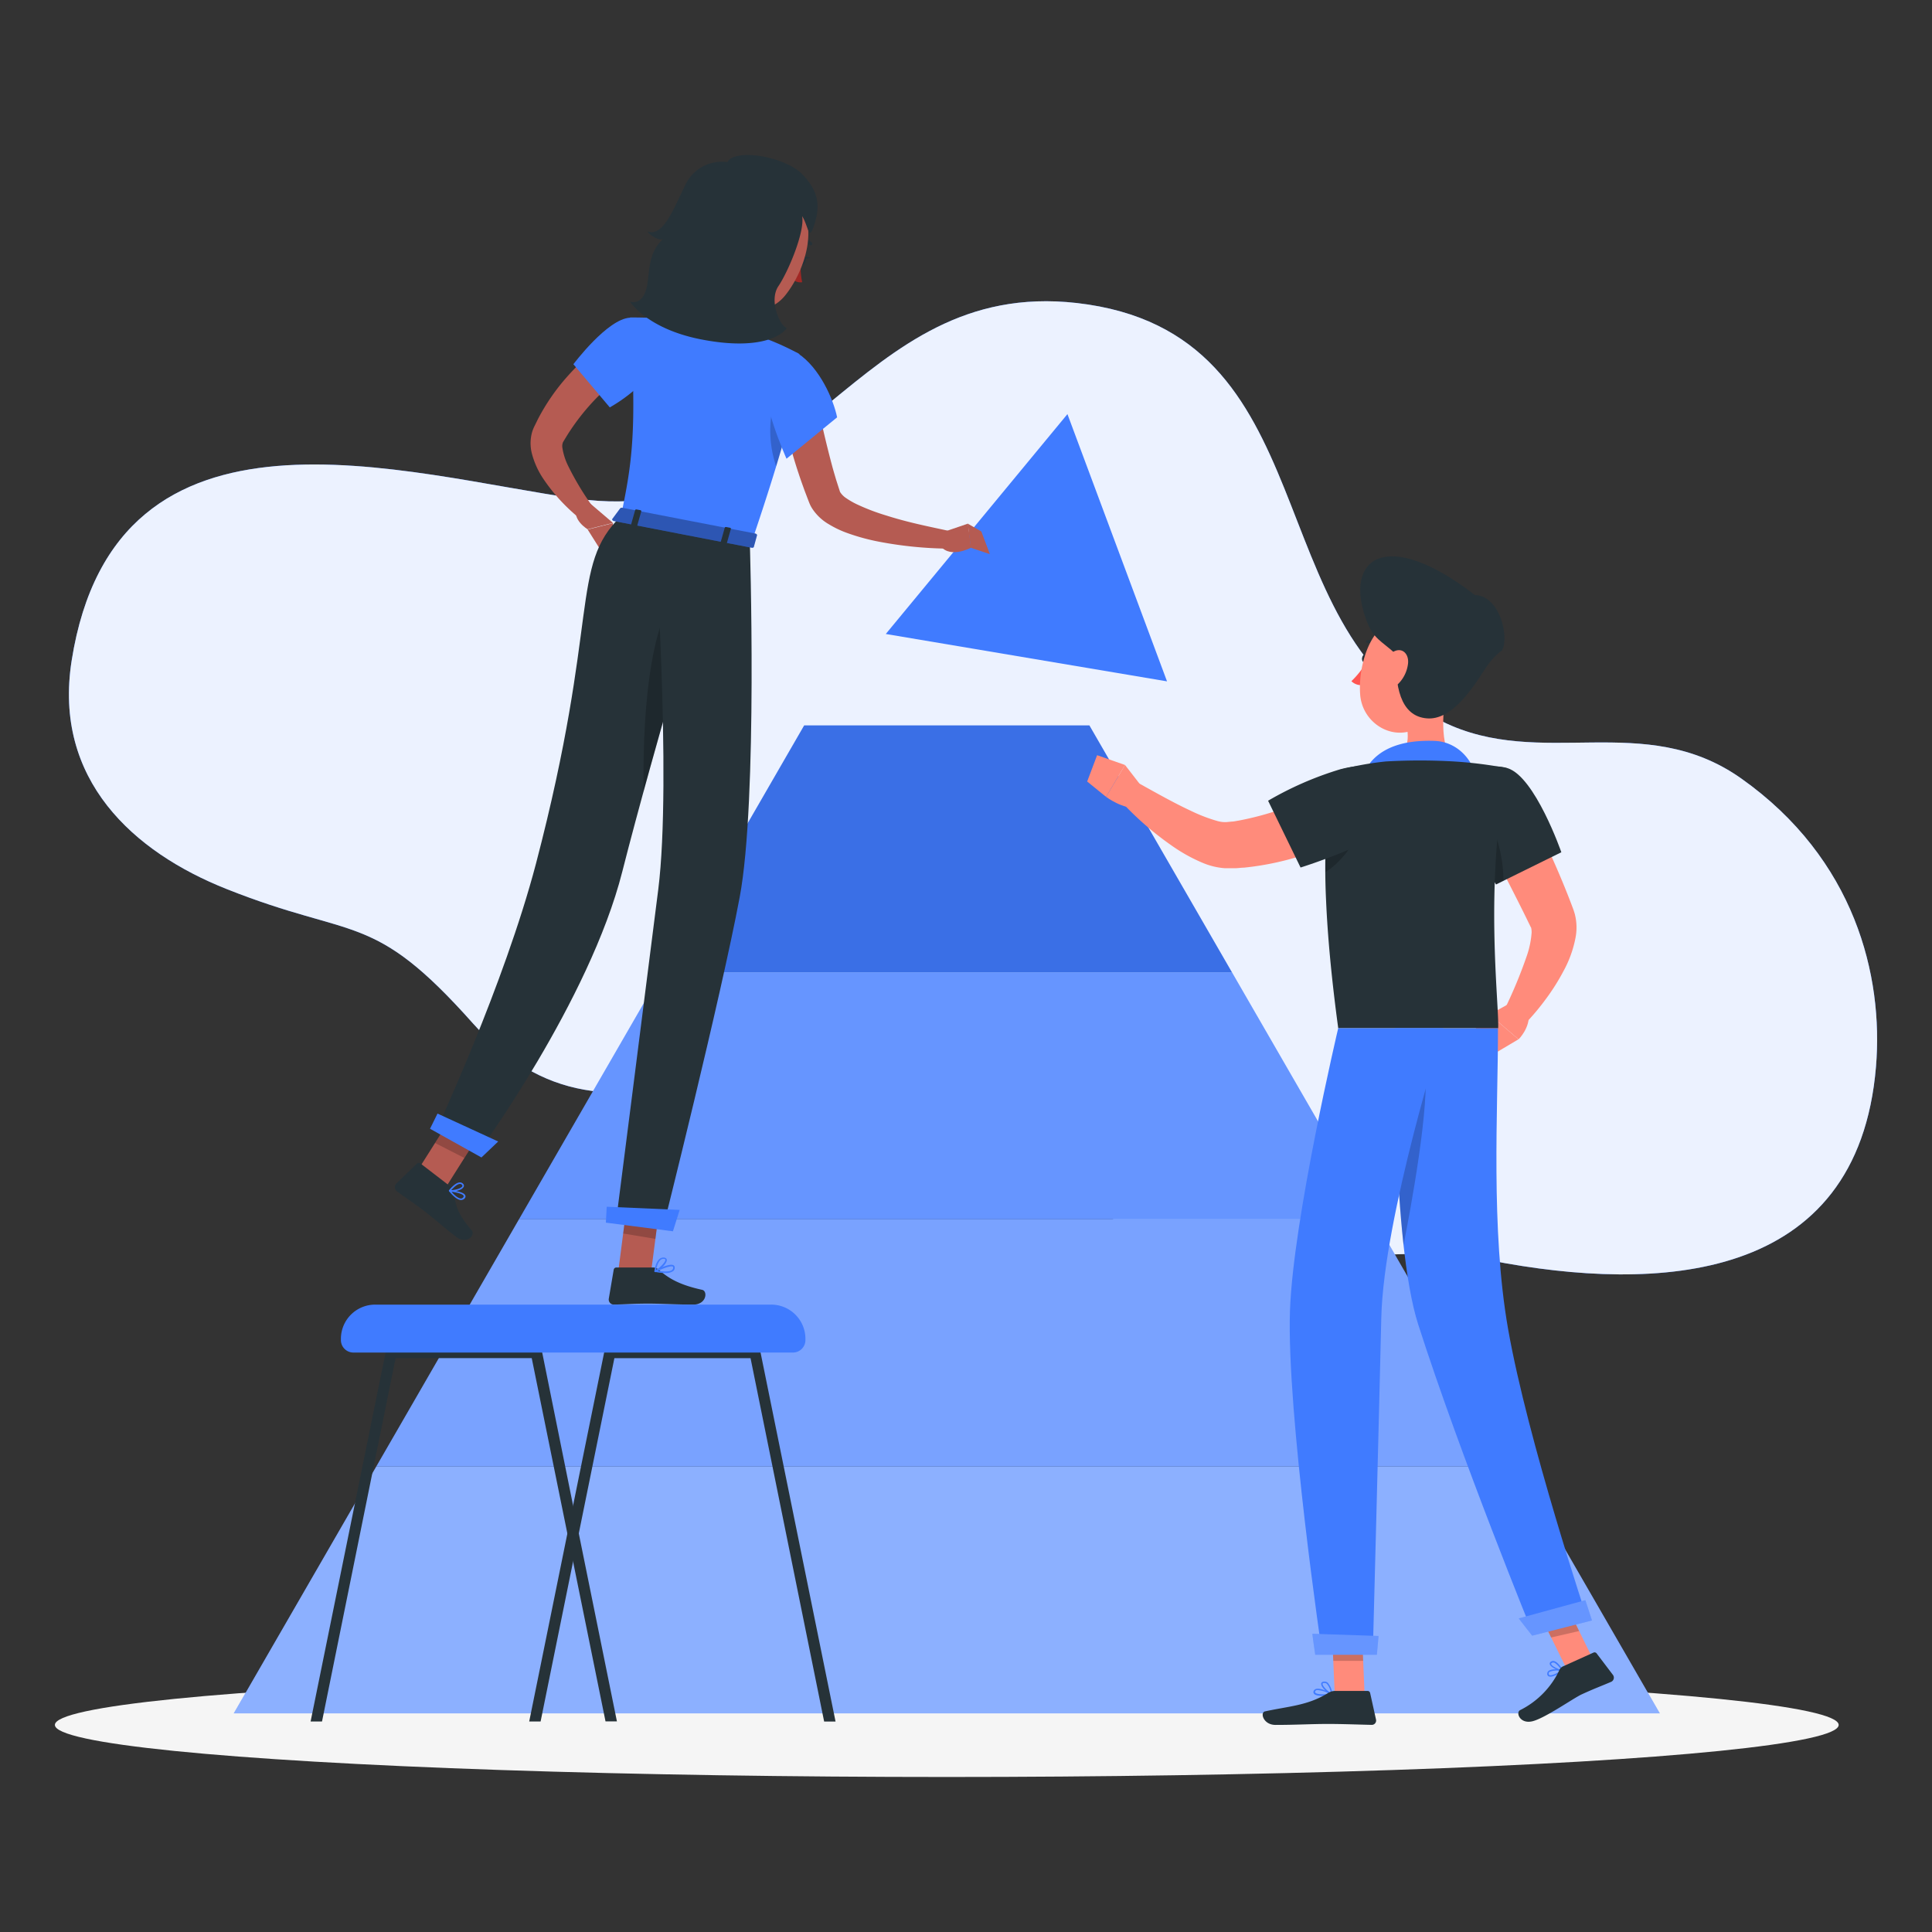 <?xml version="1.0" encoding="UTF-8" standalone="no"?>
<svg
   viewBox="0 0 420 420"
   version="1.1"
   id="svg71"
   sodipodi:docname="Collaboration-rafiki.svg"
   width="420"
   height="420"
   inkscape:version="1.3.2 (091e20e, 2023-11-25, custom)"
   xmlns:inkscape="http://www.inkscape.org/namespaces/inkscape"
   xmlns:sodipodi="http://sodipodi.sourceforge.net/DTD/sodipodi-0.dtd"
   xmlns="http://www.w3.org/2000/svg"
   xmlns:svg="http://www.w3.org/2000/svg">
  <rect x="0" y="0" width="420" height="420" fill="#333333" stroke="none"/>
  <defs
     id="defs71" />
  <sodipodi:namedview
     id="namedview71"
     pagecolor="#ffffff"
     bordercolor="#000000"
     borderopacity="0.25"
     inkscape:showpageshadow="2"
     inkscape:pageopacity="0.0"
     inkscape:pagecheckerboard="0"
     inkscape:deskcolor="#d1d1d1"
     inkscape:zoom="1.092"
     inkscape:cx="250"
     inkscape:cy="249.54212"
     inkscape:window-width="1920"
     inkscape:window-height="1001"
     inkscape:window-x="-9"
     inkscape:window-y="-9"
     inkscape:window-maximized="1"
     inkscape:current-layer="svg71" />
  <g
     id="freepik--background-simple--inject-387"
     transform="translate(-44.178,-41.258)">
    <path
       d="m 147,263.74 c 33.37,37.54 71.13,-10 107.91,14.51 22.23,14.82 24.58,31.93 52.75,36.17 19.61,2.95 39.61,-3.17 60.72,0.89 36.08,6.95 79.68,5.08 83.62,-42.16 1.64,-19.71 -4.53,-45.15 -29.31,-62.67 -21.09,-14.91 -43.5,-1.8 -64.91,-12.35 -40.92,-20.17 -24.3,-84.7 -79.53,-91 -48.52,-5.49 -58.85,49.35 -108.49,42.55 -37.2,-5.1 -100.38,-25.61 -110,35.16 -4.09,25.91 13.45,41.67 33.72,49.7 27.96,11.12 31.59,4.56 53.52,29.2 z"
       style="fill:#407bff"
       id="path1" />
    <path
       d="m 147,263.74 c 33.37,37.54 71.13,-10 107.91,14.51 22.23,14.82 24.58,31.93 52.75,36.17 19.61,2.95 39.61,-3.17 60.72,0.89 36.08,6.95 79.68,5.08 83.62,-42.16 1.64,-19.71 -4.53,-45.15 -29.31,-62.67 -21.09,-14.91 -43.5,-1.8 -64.91,-12.35 -40.92,-20.17 -24.3,-84.7 -79.53,-91 -48.52,-5.49 -58.85,49.35 -108.49,42.55 -37.2,-5.1 -100.38,-25.61 -110,35.16 -4.09,25.91 13.45,41.67 33.72,49.7 27.96,11.12 31.59,4.56 53.52,29.2 z"
       style="opacity:0.9;fill:#ffffff"
       id="path2" />
  </g>
  <g
     id="freepik--Shadow--inject-387"
     transform="translate(-44.178,-41.258)">
    <ellipse
       id="freepik--path--inject-387"
       cx="250"
       cy="416.24"
       rx="193.89"
       ry="11.32"
       style="fill:#f5f5f5" />
  </g>
  <g
     id="freepik--Pyramid--inject-387"
     transform="translate(-44.178,-41.258)">
    <polygon
       points="374,360.03 126,360.03 95,413.72 405,413.72 "
       style="fill:#407bff"
       id="polygon2" />
    <polygon
       points="374,360.03 126,360.03 95,413.72 405,413.72 "
       style="opacity:0.4;fill:#ffffff"
       id="polygon3" />
    <polygon
       points="343,306.33 157,306.33 126,360.03 374,360.03 "
       style="fill:#407bff"
       id="polygon4" />
    <polygon
       points="343,306.33 157,306.33 126,360.03 374,360.03 "
       style="opacity:0.3;fill:#ffffff"
       id="polygon5" />
    <polygon
       points="343,306.33 312,252.64 188,252.64 157,306.33 "
       style="fill:#407bff"
       id="polygon6" />
    <polygon
       points="343,306.33 312,252.64 188,252.64 157,306.33 "
       style="opacity:0.2;fill:#ffffff"
       id="polygon7" />
    <polygon
       points="188,252.64 312,252.64 281,198.95 219,198.95 "
       style="fill:#407bff"
       id="polygon8" />
    <polygon
       points="188,252.64 312,252.64 281,198.95 219,198.95 "
       style="opacity:0.1"
       id="polygon9" />
  </g>
  <g
     id="freepik--character-2--inject-387"
     transform="translate(-44.178,-41.258)">
    <path
       d="m 180.49,121.91 c -0.51,0.38 -1.2,0.92 -1.81,1.42 -0.61,0.5 -1.23,1 -1.84,1.59 -1.2,1.1 -2.39,2.22 -3.51,3.4 a 48.88,48.88 0 0 0 -5.9,7.64 c -0.37,0.61 -1,1.64 -0.89,1.5 a 2.26,2.26 0 0 0 -0.11,1.1 13.49,13.49 0 0 0 1.27,4 61.17,61.17 0 0 0 5.11,8.54 l -2.81,2.7 a 39.27,39.27 0 0 1 -7.57,-8.25 18,18 0 0 1 -2.64,-5.75 9,9 0 0 1 -0.06,-4.12 6.71,6.71 0 0 1 0.36,-1.16 7.43,7.43 0 0 1 0.37,-0.8 l 0.63,-1.29 a 45.36,45.36 0 0 1 6.47,-9.38 53.65,53.65 0 0 1 3.95,-4 c 0.7,-0.63 1.42,-1.25 2.15,-1.85 0.73,-0.6 1.45,-1.14 2.38,-1.78 z"
       style="fill:#b55b52"
       id="path9" />
    <path
       d="m 181.16,110.32 c -4.92,0.22 -12.33,10.12 -12.33,10.12 l 7.91,9.38 c 0,0 10,-5.39 11.1,-12.52 0.53,-3.56 -1.84,-7.2 -6.68,-6.98 z"
       style="fill:#407bff"
       id="path10" />
    <path
       d="m 171.57,149.93 5.86,5 -5.5,1.39 c 0,0 -3.42,-2 -2.42,-4.79 z"
       style="fill:#b55b52"
       id="path11" />
    <polygon
       points="171.93,156.37 177.43,154.98 177.47,157.86 174.61,160.63 "
       style="fill:#b55b52"
       id="polygon11" />
    <path
       d="m 218.06,97.68 c -0.24,0.51 -0.16,1.07 0.18,1.24 0.34,0.17 0.8,-0.12 1,-0.63 0.2,-0.51 0.16,-1.07 -0.17,-1.24 -0.33,-0.17 -0.77,0.11 -1.01,0.63 z"
       style="fill:#263238"
       id="path12" />
    <path
       d="m 218.94,97 1.41,0.26 c 0,0 -1.09,0.65 -1.41,-0.26 z"
       style="fill:#263238"
       id="path13" />
    <path
       d="m 218.26,98.4 a 15.77,15.77 0 0 0 0.3,4.21 2.49,2.49 0 0 1 -2,-0.57 z"
       style="fill:#a02724"
       id="path14" />
    <path
       d="m 220.36,94.58 a 0.29,0.29 0 0 1 -0.14,-0.08 2.8,2.8 0 0 0 -2.34,-0.81 0.33,0.33 0 0 1 -0.4,-0.26 0.34,0.34 0 0 1 0.26,-0.4 3.47,3.47 0 0 1 2.94,1 0.33,0.33 0 0 1 0,0.47 0.34,0.34 0 0 1 -0.32,0.08 z"
       style="fill:#263238"
       id="path15" />
    <path
       d="m 198.63,98.15 c 0.14,4.29 -1.7,11.21 -5.06,13.4 0,0 2.17,4.64 9.89,6.13 8.49,1.65 4.75,-3.4 4.75,-3.4 -4.45,-2 -3.77,-5.4 -2.43,-8.45 z"
       style="fill:#b55b52"
       id="path16" />
    <path
       d="m 220.6,122.06 c 0.39,2.18 0.8,4.5 1.28,6.74 0.48,2.24 0.92,4.53 1.45,6.77 0.53,2.24 1.08,4.47 1.67,6.68 0.29,1.11 0.62,2.2 0.94,3.29 l 0.85,2.65 a 4.48,4.48 0 0 0 1.37,1.38 16.82,16.82 0 0 0 2.54,1.43 45.87,45.87 0 0 0 6.17,2.33 c 2.15,0.69 4.38,1.28 6.63,1.81 2.25,0.53 4.53,1 6.77,1.49 l -0.36,3.89 a 84.34,84.34 0 0 1 -14.48,-1.47 45.39,45.39 0 0 1 -7.29,-2 21.74,21.74 0 0 1 -3.72,-1.79 10.74,10.74 0 0 1 -3.69,-3.47 7.69,7.69 0 0 1 -0.39,-0.69 l -0.17,-0.38 -0.13,-0.32 -0.33,-0.86 -0.65,-1.71 c -0.41,-1.15 -0.83,-2.29 -1.21,-3.45 -0.77,-2.3 -1.47,-4.62 -2.07,-7 a 126.41,126.41 0 0 1 -3,-14.2 z"
       style="fill:#b55b52"
       id="path17" />
    <polygon
       points="276.23,131.28 236.74,179.08 297.88,189.38 "
       style="fill:#407bff"
       id="polygon17" />
    <path
       d="m 249,157 5.61,-1.91 0.65,5.24 c 0,0 -5.12,2.74 -7,-1 z"
       style="fill:#b55b52"
       id="path18" />
    <polygon
       points="255.22,160.34 254.57,155.1 257.51,156.79 259.37,161.72 "
       style="fill:#b55b52"
       id="polygon18" />
    <polygon
       points="187.83,301.53 180.74,301.01 178.63,317.29 185.72,317.81 "
       style="fill:#b55b52"
       id="polygon19" />
    <polygon
       points="149,286.86 142.48,283.83 133.75,297.65 140.27,300.68 "
       style="fill:#b55b52"
       id="polygon20" />
    <path
       d="m 142,299.12 -6.41,-4.93 a 0.56,0.56 0 0 0 -0.75,0 l -4.51,4.37 a 1.14,1.14 0 0 0 0.15,1.69 c 2.27,1.68 3.45,2.38 6.27,4.54 1.73,1.33 4.14,3.46 6.53,5.3 2.39,1.84 4.29,-0.37 3.46,-1.34 -3.76,-4.37 -3.48,-6.2 -4,-8.59 A 2,2 0 0 0 142,299.12 Z"
       style="fill:#263238"
       id="path20" />
    <path
       d="m 186.17,316.8 h -8 a 0.58,0.58 0 0 0 -0.58,0.49 l -1.07,6.31 a 1.1,1.1 0 0 0 1.1,1.26 c 2.78,-0.05 4.12,-0.21 7.63,-0.21 2.16,0 6.61,0.22 9.59,0.22 2.98,0 3.21,-2.94 2,-3.21 -5.53,-1.2 -7.68,-2.85 -9.51,-4.42 a 1.83,1.83 0 0 0 -1.16,-0.44 z"
       style="fill:#263238"
       id="path21" />
    <polygon
       points="179.65,309.41 180.73,301.01 187.83,301.54 186.66,310.58 "
       style="opacity:0.2"
       id="polygon21" />
    <polygon
       points="145.13,292.99 138.75,289.73 142.48,283.84 149,286.87 "
       style="opacity:0.2"
       id="polygon22" />
    <path
       d="m 179.16,153.51 28.45,5.49 c 13.44,-39.57 10.22,-40.85 10.22,-40.85 a 58.77,58.77 0 0 0 -6.45,-3 L 211,115 c -1.82,-0.66 -2.2,-0.76 -4.64,-1.47 -4.19,-1 -8.09,-1.8 -12.91,-2.49 -0.31,0 -0.62,-0.1 -0.92,-0.13 -0.88,-0.11 -1.75,-0.2 -2.58,-0.28 -0.57,-0.07 -1.13,-0.1 -1.67,-0.14 l -1.84,-0.1 c -3.11,-0.15 -5.33,-0.11 -5.33,-0.11 1.62,24.72 0.43,31.82 -1.95,43.23 z"
       style="fill:#407bff"
       id="path22" />
    <path
       d="m 212.08,130.22 a 24.07,24.07 0 0 0 0.83,12.41 c 2.36,-7.74 3.71,-13 4.43,-16.65 -2.18,-0.28 -4.5,0.42 -5.26,4.24 z"
       style="opacity:0.2"
       id="path23" />
    <path
       d="m 217.59,118.05 c 4.74,3.09 7.77,10 8.57,13.93 l -11,9 c 0,0 -6,-13.39 -4,-16.81 2.01,-3.6 4.64,-7.3 6.43,-6.12 z"
       style="fill:#407bff"
       id="path24" />
    <path
       d="m 201.5,87.65 c -2.56,6.53 -3.79,9.24 -2.11,14.09 2.52,7.29 11.07,9.27 15.52,3.69 4,-5 7.54,-14.85 2.52,-20.46 a 9.38,9.38 0 0 0 -15.93,2.68 z"
       style="fill:#b55b52"
       id="path25" />
    <path
       d="m 213.59,94.8 a 6.3,6.3 0 0 0 0.24,3.82 c 0.65,1.72 2,1.68 2.65,0.46 0.65,-1.22 1,-3.32 -0.07,-4.68 -1.07,-1.36 -2.41,-1 -2.82,0.4 z"
       style="fill:#b55b52"
       id="path26" />
    <path
       d="m 202.31,76.5 a 8.78,8.78 0 0 0 -9.23,5.14 c -2.41,4.85 -4.72,11.25 -8.17,9.92 0.65,1 2.7,2.11 3.4,1.65 -2.33,2.33 -2.79,4.22 -3.29,9 -0.62,5.91 -3.89,4.61 -3.89,4.61 0,0 3.82,6.19 16.33,8.38 11.12,2 16.27,-0.54 17.77,-2.62 -1.54,-0.5 -3.94,-6 -1.83,-9.12 2.11,-3.12 5.76,-11.75 5.16,-15.21 1.35,2.14 1.42,5.54 2.55,2.12 1.13,-3.42 1.64,-7 -2.55,-11.25 -3.73,-3.83 -14.62,-5.7 -16.25,-2.62 z"
       style="fill:#263238"
       id="path27" />
    <path
       d="m 200.1,157.57 c 0,0 -13.86,46.43 -20.63,73.13 C 172.33,258.89 148,292 148,292 l -9,-5 c 0,0 14.76,-31.63 21.68,-57.94 14,-53.41 7.29,-64.73 18.49,-75.58 z"
       style="fill:#263238"
       id="path28" />
    <polygon
       points="139.29,283.34 152.48,289.41 148.84,292.88 137.66,286.64 "
       style="fill:#407bff"
       id="polygon28" />
    <path
       d="m 193.59,167.45 c -9.09,7 -9.7,33.73 -9.49,45.8 4.62,-16.87 10.09,-35.64 13.29,-46.51 -0.87,-0.74 -2.13,-0.58 -3.8,0.71 z"
       style="opacity:0.2"
       id="path29" />
    <path
       d="m 144.74,302.07 a 1,1 0 0 1 -0.25,0.06 c -0.9,0.08 -2.07,-1.15 -2.68,-1.9 a 0.17,0.17 0 0 1 0,-0.18 A 0.15,0.15 0 0 1 142,300 c 0.3,0 2.88,0.27 3.3,1.07 a 0.56,0.56 0 0 1 0,0.57 1,1 0 0 1 -0.56,0.43 z m -2.4,-1.73 c 0.85,1 1.63,1.5 2.12,1.46 a 0.61,0.61 0 0 0 0.48,-0.36 0.25,0.25 0 0 0 0,-0.25 c -0.21,-0.42 -1.57,-0.72 -2.6,-0.85 z"
       style="fill:#407bff"
       id="path30" />
    <path
       d="m 207.18,159 c 0,0 1.77,56.15 -2.2,77.29 -4.12,22 -16.69,72 -16.69,72 L 178.07,307 c 0,0 6.46,-50.55 9.21,-72.4 3,-23.83 -0.93,-79.64 -0.93,-79.64 z"
       style="fill:#263238"
       id="path31" />
    <polygon
       points="176.07,303.59 191.93,304.28 190.47,308.93 175.89,307.05 "
       style="fill:#407bff"
       id="polygon31" />
    <path
       d="m 144.12,299.93 a 5,5 0 0 1 -2.21,0.36 0.17,0.17 0 0 1 -0.13,-0.1 0.2,0.2 0 0 1 0,-0.17 c 0.06,-0.06 1.28,-1.64 2.3,-1.71 a 0.89,0.89 0 0 1 0.73,0.26 0.58,0.58 0 0 1 0.16,0.72 1.61,1.61 0 0 1 -0.85,0.64 z m -1.85,0.05 c 0.87,0 2.21,-0.4 2.42,-0.84 0,-0.07 0.06,-0.18 -0.1,-0.33 a 0.57,0.57 0 0 0 -0.46,-0.17 c -0.61,0.04 -1.42,0.84 -1.86,1.36 z"
       style="fill:#407bff"
       id="path32" />
    <path
       d="m 188.8,318 a 12,12 0 0 1 -2.23,-0.25 0.16,0.16 0 0 1 -0.13,-0.14 0.17,0.17 0 0 1 0.09,-0.17 c 0.33,-0.17 3.2,-1.62 4.05,-1.13 a 0.49,0.49 0 0 1 0.27,0.44 0.92,0.92 0 0 1 -0.32,0.82 2.68,2.68 0 0 1 -1.73,0.43 z m -1.66,-0.49 c 1.56,0.26 2.73,0.19 3.17,-0.19 a 0.66,0.66 0 0 0 0.21,-0.54 0.22,0.22 0 0 0 -0.1,-0.18 c -0.42,-0.22 -2.1,0.4 -3.28,0.95 z"
       style="fill:#407bff"
       id="path33" />
    <path
       d="m 186.61,317.79 a 0.17,0.17 0 0 1 -0.1,0 0.15,0.15 0 0 1 -0.07,-0.15 c 0,-0.13 0.34,-3 1.93,-3 h 0.14 c 0.46,0.05 0.59,0.28 0.62,0.47 0.13,0.8 -1.59,2.33 -2.45,2.72 z m 1.77,-2.87 c -1,0 -1.43,1.68 -1.56,2.4 0.89,-0.52 2.05,-1.73 2,-2.21 0,0 0,-0.16 -0.33,-0.19 z"
       style="fill:#407bff"
       id="path34" />
    <path
       d="m 179,151.77 -1.7,2.29 c -0.13,0.17 0.07,0.42 0.4,0.48 l 29.83,5.78 c 0.26,0.05 0.49,0 0.53,-0.19 l 0.68,-2.48 c 0.05,-0.18 -0.15,-0.37 -0.43,-0.42 l -28.81,-5.58 a 0.53,0.53 0 0 0 -0.5,0.12 z"
       style="fill:#407bff"
       id="path35" />
    <path
       d="m 179,151.77 -1.7,2.29 c -0.13,0.17 0.07,0.42 0.4,0.48 l 29.83,5.78 c 0.26,0.05 0.49,0 0.53,-0.19 l 0.68,-2.48 c 0.05,-0.18 -0.15,-0.37 -0.43,-0.42 l -28.81,-5.58 a 0.53,0.53 0 0 0 -0.5,0.12 z"
       style="opacity:0.3"
       id="path36" />
    <path
       d="m 182.35,155.72 -0.77,-0.14 c -0.15,0 -0.26,-0.14 -0.23,-0.23 l 0.91,-3.22 c 0,-0.09 0.17,-0.15 0.32,-0.12 l 0.78,0.15 c 0.15,0 0.25,0.13 0.23,0.23 l -0.91,3.22 c -0.03,0.09 -0.17,0.14 -0.33,0.11 z"
       style="fill:#263238"
       id="path37" />
    <path
       d="m 201.83,159.54 -0.77,-0.15 c -0.15,0 -0.25,-0.13 -0.23,-0.22 l 0.91,-3.22 c 0,-0.09 0.17,-0.15 0.32,-0.12 l 0.78,0.15 c 0.15,0 0.25,0.13 0.23,0.23 l -0.91,3.22 c -0.02,0.09 -0.16,0.14 -0.33,0.11 z"
       style="fill:#263238"
       id="path38" />
    <path
       d="m 159.22,415.5 h 2.48 l 7.08,-34.88 1.24,-6.11 7.72,-38 h 29.6 l 16,79 h 2.48 l -16.35,-80.45 a 1.2,1.2 0 0 0 -1.19,-1 h -31.53 a 1.2,1.2 0 0 0 -1.19,1 l -6.78,33.38 -1.24,6.1 z"
       style="fill:#263238"
       id="path39" />
    <path
       d="m 111.7,415.5 h 2.48 l 16,-79 h 29.59 l 7.72,38 1.24,6.09 7.08,34.88 h 2.48 l -8.32,-41 -1.24,-6.08 -6.73,-33.34 a 1.2,1.2 0 0 0 -1.19,-1 h -31.57 a 1.2,1.2 0 0 0 -1.19,1 z"
       style="fill:#263238"
       id="path40" />
    <path
       d="m 211.82,324.87 h -86.08 a 7.44,7.44 0 0 0 -7.45,7.45 v 0.25 a 2.71,2.71 0 0 0 2.71,2.72 h 95.56 a 2.71,2.71 0 0 0 2.71,-2.72 v -0.25 a 7.44,7.44 0 0 0 -7.45,-7.45 z"
       style="fill:#407bff"
       id="path41" />
  </g>
  <g
     id="freepik--character-1--inject-387"
     transform="translate(-44.178,-41.258)">
    <path
       d="m 374,212.35 c 2.11,3.89 4.06,7.78 5.93,11.76 1.87,3.98 3.62,8 5.25,12.15 l 0.6,1.56 0.3,0.79 0.17,0.46 0.25,0.79 a 11.66,11.66 0 0 1 0.18,5.27 24.75,24.75 0 0 1 -2.67,7.34 46.43,46.43 0 0 1 -3.74,5.92 52,52 0 0 1 -4.41,5.27 l -4.48,-3.21 a 102.79,102.79 0 0 0 4.71,-11.39 19.66,19.66 0 0 0 1.05,-5.08 c 0,-0.66 -0.11,-1.19 -0.19,-1.17 v 0 l -0.13,-0.28 -0.35,-0.71 -0.69,-1.42 c -1.88,-3.8 -3.83,-7.61 -5.79,-11.42 l -5.83,-11.45 z"
       style="fill:#ff8b7b"
       id="path42" />
    <path
       d="m 372.2,259.48 -4.2,2.32 6.31,5.4 c 0,0 2.62,-2.59 2.17,-5.71 z"
       style="fill:#ff8b7b"
       id="path43" />
    <polygon
       points="374.29,267.19 367.98,261.8 363.95,265.89 369.38,270.1 "
       style="fill:#ff8b7b"
       id="polygon43" />
    <path
       d="m 341.51,184.44 c -0.09,0.52 -0.43,0.9 -0.76,0.84 -0.33,-0.06 -0.55,-0.51 -0.47,-1 0.08,-0.49 0.42,-0.9 0.76,-0.84 0.34,0.06 0.55,0.48 0.47,1 z"
       style="fill:#263238"
       id="path44" />
    <path
       d="m 341.13,185.34 a 18.54,18.54 0 0 1 -3.17,4 3,3 0 0 0 2.41,0.85 z"
       style="fill:#ff5652"
       id="path45" />
    <path
       d="m 343.84,181.86 a 0.31,0.31 0 0 1 -0.22,-0.09 2.44,2.44 0 0 0 -2.1,-0.73 0.31,0.31 0 0 1 -0.36,-0.24 0.3,0.3 0 0 1 0.23,-0.36 3,3 0 0 1 2.67,0.9 0.3,0.3 0 0 1 0,0.43 0.31,0.31 0 0 1 -0.22,0.09 z"
       style="fill:#263238"
       id="path46" />
    <path
       d="m 358.79,190.15 c -0.93,4.76 -1.86,13.47 1.47,16.64 0,0 -1.3,4.83 -10.14,4.83 -9.72,0 -4.64,-4.83 -4.64,-4.83 5.3,-1.26 5.16,-5.2 4.24,-8.89 z"
       style="fill:#ff8b7b"
       id="path47" />
    <path
       d="m 365.51,211.62 a 3,3 0 0 1 -0.28,-0.85 c -0.86,-4.63 -4.48,-8.27 -9.17,-8.45 -5,-0.18 -10.53,0.66 -13.84,4.55 -1.45,1.7 0.16,4.19 0.16,4.19 z"
       style="fill:#407bff"
       id="path48" />
    <path
       d="m 380.91,405.69 h -0.06 a 0.62,0.62 0 0 1 -0.3,-0.67 0.7,0.7 0 0 1 0.29,-0.53 c 0.77,-0.59 2.91,-0.23 3,-0.21 a 0.18,0.18 0 0 1 0.13,0.11 0.16,0.16 0 0 1 -0.06,0.16 c -0.52,0.38 -2.24,1.45 -3,1.14 z m 2.51,-1.19 a 4.13,4.13 0 0 0 -2.39,0.21 0.4,0.4 0 0 0 -0.18,0.31 c 0,0.28 0.1,0.35 0.14,0.37 0.41,0.22 1.62,-0.34 2.43,-0.89 z"
       style="fill:#407bff"
       id="path49" />
    <path
       d="m 382.73,404.27 c -0.74,-0.29 -1.53,-0.77 -1.64,-1.23 a 0.5,0.5 0 0 1 0.28,-0.57 0.83,0.83 0 0 1 0.67,-0.1 c 0.94,0.24 1.87,1.89 1.91,2 a 0.14,0.14 0 0 1 0,0.15 0.17,0.17 0 0 1 -0.14,0.08 4.18,4.18 0 0 1 -1.08,-0.33 z m -0.66,-1.57 h -0.1 a 0.55,0.55 0 0 0 -0.44,0.06 c -0.17,0.1 -0.15,0.19 -0.14,0.23 0.1,0.43 1.3,1.06 2.12,1.24 a 4.13,4.13 0 0 0 -1.44,-1.53 z"
       style="fill:#407bff"
       id="path50" />
    <path
       d="m 331.72,409.93 c -0.83,0 -1.64,-0.11 -1.91,-0.49 a 0.59,0.59 0 0 1 0,-0.67 0.77,0.77 0 0 1 0.49,-0.36 c 1.08,-0.29 3.36,1 3.45,1.06 a 0.14,0.14 0 0 1 0.08,0.15 0.15,0.15 0 0 1 -0.13,0.13 11.58,11.58 0 0 1 -1.98,0.18 z m -1,-1.26 a 1,1 0 0 0 -0.3,0 0.49,0.49 0 0 0 -0.3,0.21 c -0.11,0.19 -0.07,0.29 0,0.34 0.3,0.42 1.95,0.43 3.16,0.26 a 7,7 0 0 0 -2.59,-0.81 z"
       style="fill:#407bff"
       id="path51" />
    <path
       d="m 333.68,409.75 h -0.06 c -0.78,-0.35 -2.34,-1.76 -2.22,-2.49 0,-0.18 0.15,-0.39 0.57,-0.43 a 1.12,1.12 0 0 1 0.86,0.26 4.4,4.4 0 0 1 1,2.51 0.15,0.15 0 0 1 -0.07,0.13 0.12,0.12 0 0 1 -0.08,0.02 z m -1.58,-2.63 H 332 c -0.28,0 -0.3,0.14 -0.3,0.18 -0.08,0.44 1,1.54 1.78,2 a 3.52,3.52 0 0 0 -0.86,-2 0.78,0.78 0 0 0 -0.52,-0.18 z"
       style="fill:#407bff"
       id="path52" />
    <polygon
       points="333.69,394.54 340.19,394.54 340.83,409.6 334.33,409.6 "
       style="fill:#ff8b7b"
       id="polygon52" />
    <polygon
       points="377.71,389.78 383.8,388.38 390.91,402.82 384.82,404.21 "
       style="fill:#ff8b7b"
       id="polygon53" />
    <path
       d="m 383.94,403.52 6.64,-3 a 0.57,0.57 0 0 1 0.69,0.17 l 3.58,4.72 a 1,1 0 0 1 -0.39,1.45 c -2.33,1 -3.52,1.4 -6.44,2.74 -1.79,0.82 -8.14,5.3 -10.81,5.87 -2.67,0.57 -3.58,-2 -2.54,-2.46 a 18.66,18.66 0 0 0 8.48,-8.64 1.58,1.58 0 0 1 0.79,-0.85 z"
       style="fill:#263238"
       id="path53" />
    <path
       d="m 334.38,408.85 h 7.1 a 0.57,0.57 0 0 1 0.55,0.44 l 1.28,5.78 a 0.94,0.94 0 0 1 -0.93,1.16 c -2.56,-0.05 -6.26,-0.2 -9.48,-0.2 -3.77,0 -7,0.21 -11.43,0.21 -2.67,0 -3.41,-2.7 -2.29,-2.94 5.08,-1.12 9.23,-1.24 13.63,-3.95 a 3,3 0 0 1 1.57,-0.5 z"
       style="fill:#263238"
       id="path54" />
    <path
       d="m 362.31,219.3 c 0.68,1.75 1.42,3.45 2.18,5 1.29,2.76 2.58,5.17 3.52,6.84 0.84,1.5 1.39,2.39 1.39,2.39 l 14.2,-7 c 0,0 -5.72,-16.45 -11.7,-18.28 -5.98,-1.83 -12.66,3.21 -9.59,11.05 z"
       style="fill:#263238"
       id="path55" />
    <path
       d="m 368.6,220.93 c -1.23,0.91 -2.12,3.36 -2.75,6.23 0.81,1.58 1.56,3 2.16,4 0.84,1.5 1.38,2.39 1.38,2.39 l 1.63,-0.81 a 31.37,31.37 0 0 0 -2.42,-11.81 z"
       style="opacity:0.2"
       id="path56" />
    <path
       d="m 332.28,229.79 c 0,2.21 0.05,4.65 0.18,7.33 0.32,7.29 1.11,16.38 2.64,27.67 h 34.77 c 0.24,-5.33 -3.12,-31.38 2,-56.53 a 92,92 0 0 0 -11.64,-1.47 130,130 0 0 0 -14.78,0 66.29,66.29 0 0 0 -10,1.81 c 0,0 -3.18,3.62 -3.17,21.19 z"
       style="fill:#263238"
       id="path57" />
    <path
       d="m 333.3,225.1 c -0.32,0.7 -0.66,1.41 -1,2.17 0,0.81 0,1.65 0,2.52 0,0.35 0,0.71 0,1.07 4.32,-2.63 7.15,-8.15 7.15,-8.15 z"
       style="opacity:0.2"
       id="path58" />
    <path
       d="m 342.74,220.37 -1,0.62 -0.88,0.51 c -0.59,0.35 -1.14,0.6 -1.7,0.91 -1.12,0.55 -2.22,1.07 -3.33,1.57 -2.21,1 -4.47,1.84 -6.74,2.64 a 62.2,62.2 0 0 1 -14.5,3.26 c -0.67,0 -1.29,0.13 -2,0.12 h -1.79 -0.37 a 15.19,15.19 0 0 1 -4.74,-1.14 35.37,35.37 0 0 1 -6.77,-3.76 67.41,67.41 0 0 1 -10.8,-9.37 l 3.48,-4.28 c 3.86,2.14 7.8,4.38 11.65,6.16 a 34.76,34.76 0 0 0 5.55,2.12 6.3,6.3 0 0 0 1.92,0.25 l 1.26,-0.12 c 0.44,0 0.94,-0.14 1.41,-0.2 a 64,64 0 0 0 11.93,-3.47 c 2,-0.75 4,-1.59 5.94,-2.44 1,-0.44 1.93,-0.88 2.85,-1.34 l 1.32,-0.69 0.61,-0.32 0.48,-0.28 z"
       style="fill:#ff8b7b"
       id="path59" />
    <path
       d="m 292.81,212.8 -4.06,-5.24 -4.12,6.93 c 0,0 3.79,2.82 6.82,2.31 z"
       style="fill:#ff8b7b"
       id="path60" />
    <polygon
       points="284.63,214.49 288.75,207.56 282.68,205.43 280.52,211.15 "
       style="fill:#ff8b7b"
       id="polygon60" />
    <path
       d="m 348.61,218.92 c -3.37,5.22 -21.7,10.93 -21.7,10.93 l -7.06,-14.52 a 72.6,72.6 0 0 1 15.56,-6.8 c 11.7,-3.2 17.25,4.12 13.2,10.39 z"
       style="fill:#263238"
       id="path61" />
    <polygon
       points="340.52,402.31 340.19,394.55 333.69,394.55 334.02,402.31 "
       style="opacity:0.2"
       id="polygon61" />
    <polygon
       points="381.38,397.23 387.47,395.83 383.8,388.39 377.71,389.79 "
       style="opacity:0.2"
       id="polygon62" />
    <path
       d="m 359,186.05 c -1.39,6.3 -1.88,10.06 -5.61,12.82 -5.6,4.16 -13,0 -13.52,-6.57 -0.47,-5.94 1.88,-15.24 8.5,-16.8 A 8.8,8.8 0 0 1 359,186.05 Z"
       style="fill:#ff8b7b"
       id="path62" />
    <path
       d="m 364.79,170.61 c 5.53,0.15 7.54,9.34 5.89,12.08 0,0 -1.77,1 -3.92,4.37 -3.26,5.14 -7.42,10.7 -12.3,10.37 -6.06,-0.42 -7,-7.42 -6.79,-13.93 -3.2,-3 -4.95,-3.24 -6.52,-7.59 -4.85,-13.41 4.47,-20.13 23.64,-5.3 z"
       style="fill:#263238"
       id="path63" />
    <path
       d="m 350.28,185.44 a 7.44,7.44 0 0 1 -2,4.34 c -1.51,1.55 -3,0.51 -3.18,-1.45 -0.17,-1.76 0.41,-4.68 2.21,-5.5 1.8,-0.82 3.15,0.64 2.97,2.61 z"
       style="fill:#ff8b7b"
       id="path64" />
    <path
       d="m 347.43,264.79 c 0,0 -0.75,46.27 5.06,64.41 9.21,28.73 25,67.38 25,67.38 l 11.88,-3 c 0,0 -13.09,-39.18 -17.34,-63.38 -3.82,-21.74 -2.2,-47.62 -2.2,-65.38 z"
       style="fill:#407bff"
       id="path65" />
    <path
       d="m 353.92,272.74 c 1.23,8.34 -3.12,31.55 -4.62,39.15 -1.58,-14.21 -1.87,-31.07 -1.89,-40.27 3.18,-2.16 5.94,-2.72 6.51,1.12 z"
       style="opacity:0.2"
       id="path66" />
    <path
       d="m 374.35,393.08 c -0.05,0 2.91,3.76 2.91,3.76 l 13,-3.31 -1.44,-4.41 z"
       style="fill:#407bff"
       id="path67" />
    <path
       d="m 374.35,393.08 c -0.05,0 2.91,3.76 2.91,3.76 l 13,-3.31 -1.44,-4.41 z"
       style="opacity:0.2;fill:#ffffff"
       id="path68" />
    <path
       d="m 335.09,264.79 c 0,0 -9.79,41.51 -10.48,61.34 -0.77,22.23 7,74.68 7,74.68 h 11 c 0,0 1.39,-52.81 1.85,-73.11 C 345,305.62 358,264.79 358,264.79 Z"
       style="fill:#407bff"
       id="path69" />
    <path
       d="m 329.48,396.42 c -0.05,0 0.62,4.57 0.62,4.57 h 13.4 l 0.36,-4.08 z"
       style="fill:#407bff"
       id="path70" />
    <path
       d="m 329.48,396.42 c -0.05,0 0.62,4.57 0.62,4.57 h 13.4 l 0.36,-4.08 z"
       style="opacity:0.2;fill:#ffffff"
       id="path71" />
  </g>
</svg>
